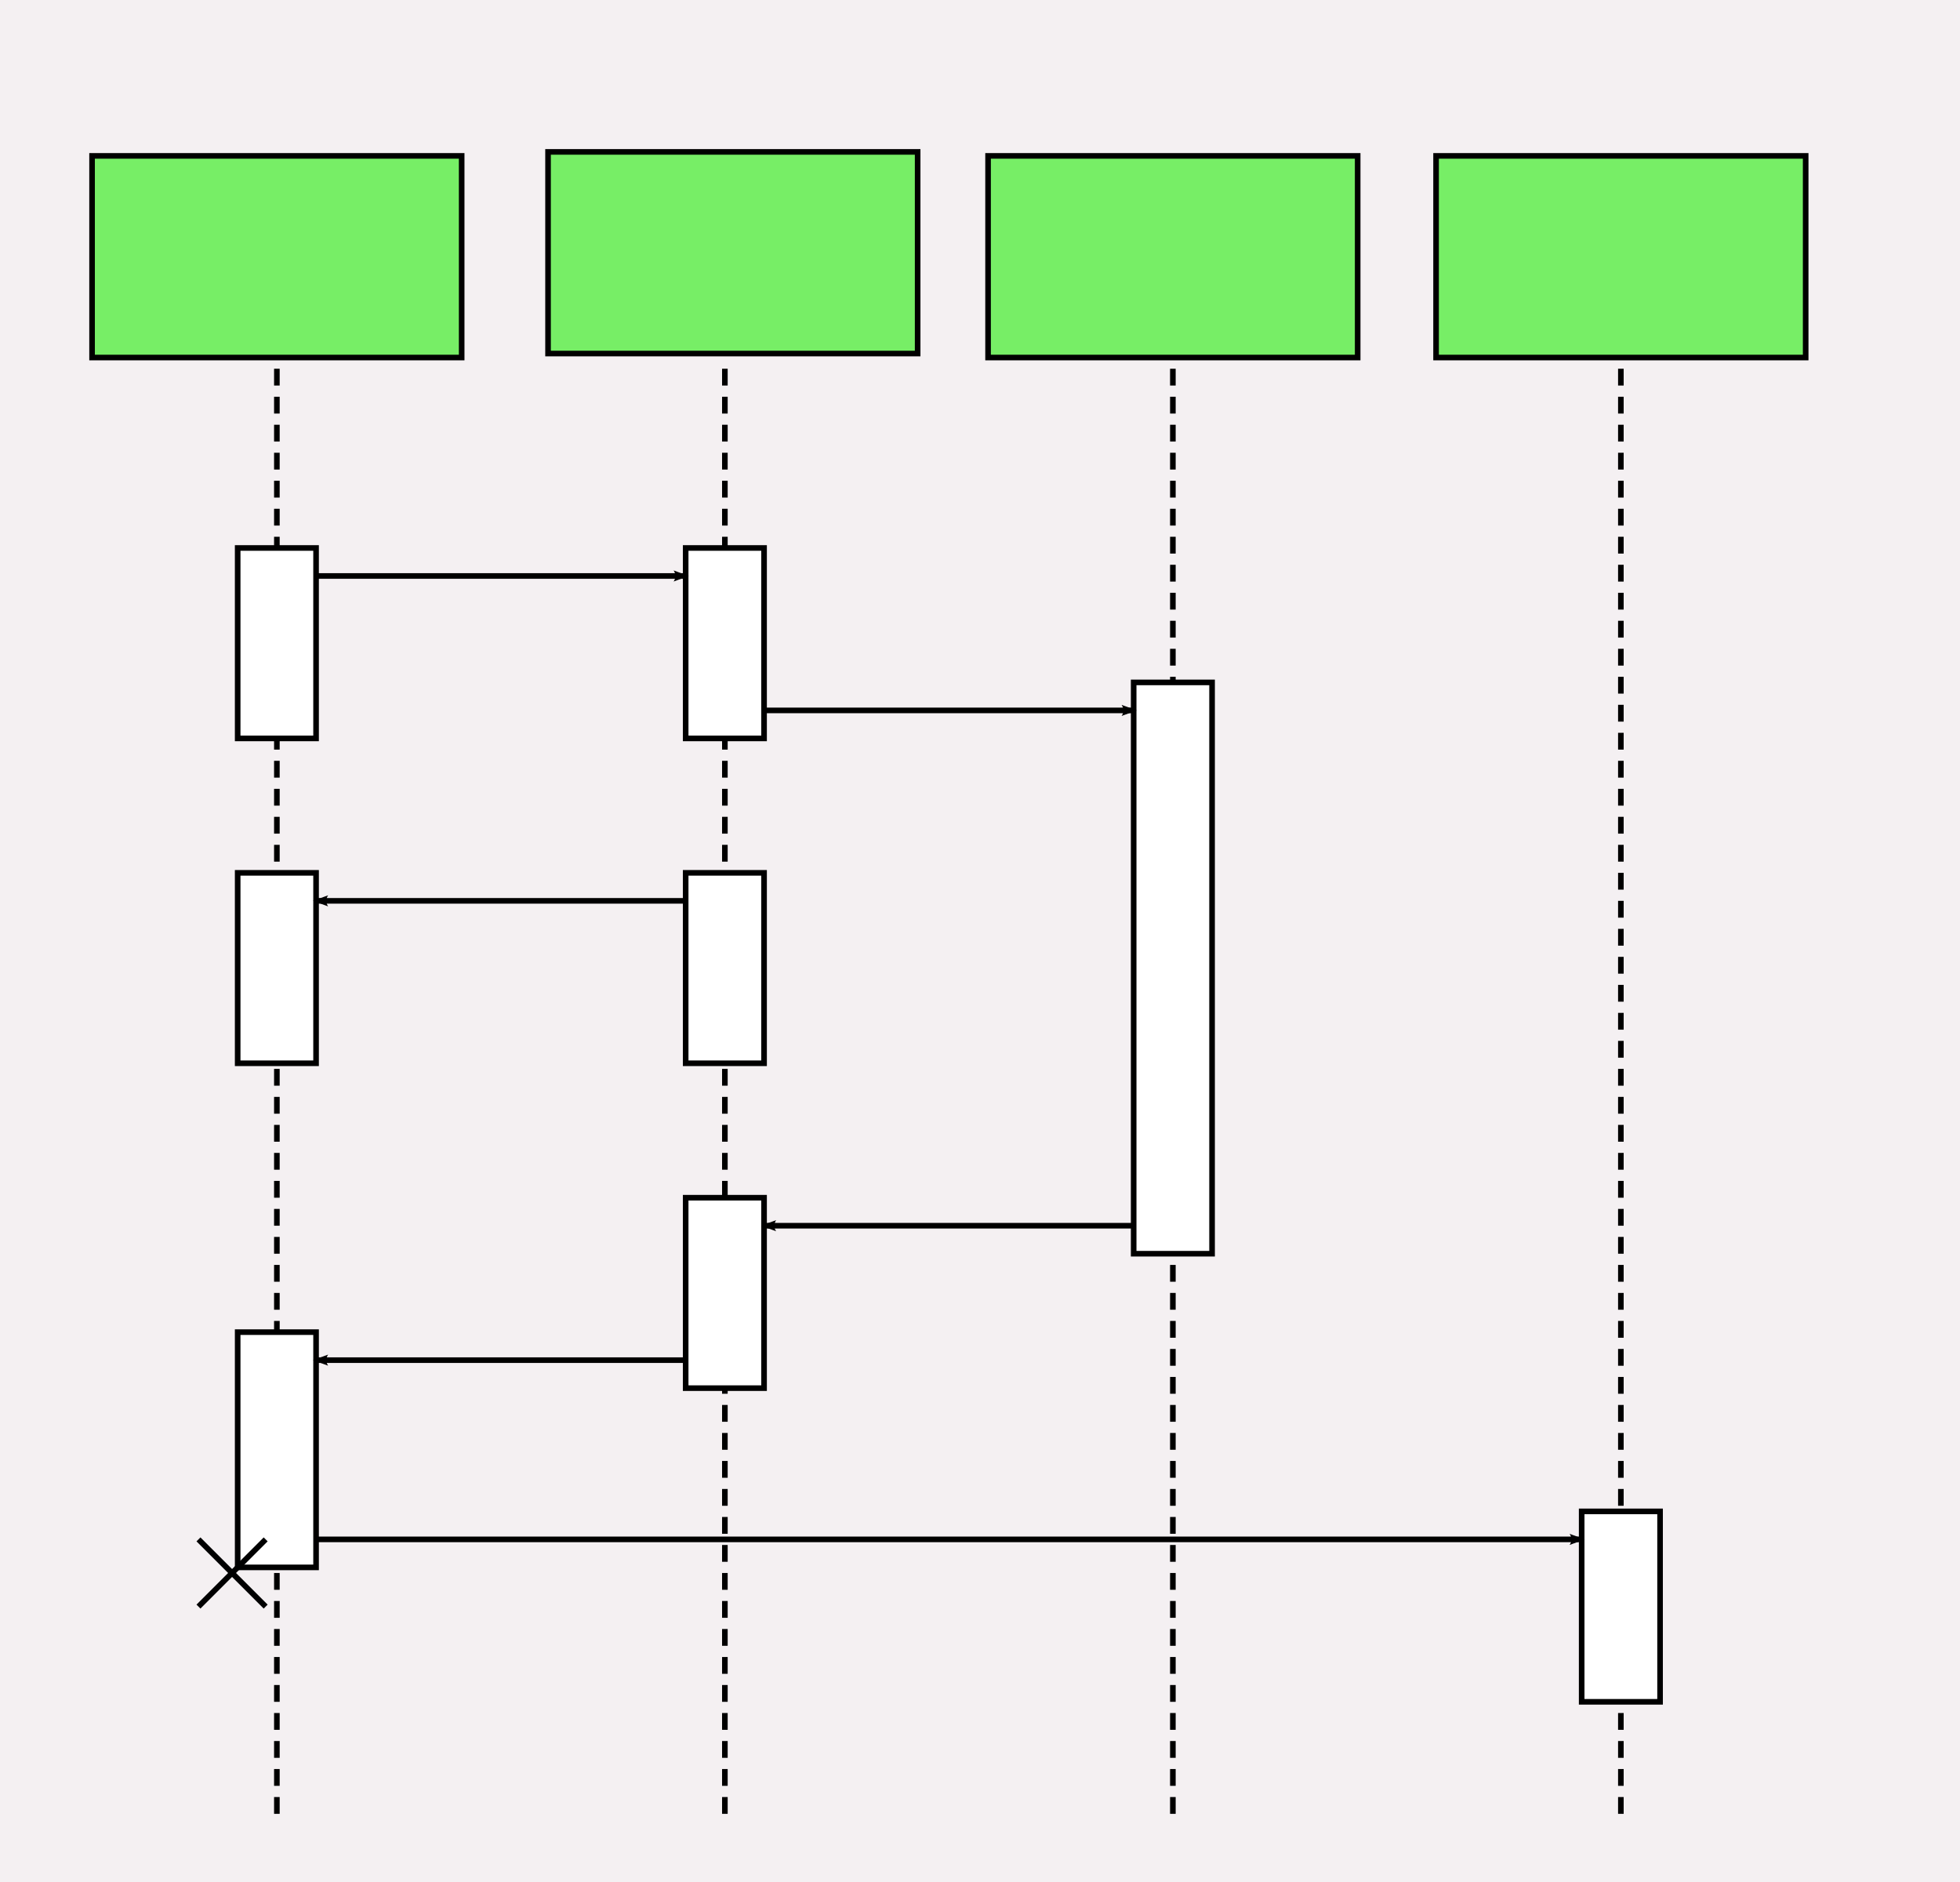 <?xml version="1.0" encoding="UTF-8" standalone="no"?>
<svg
   xmlns:dc="http://purl.org/dc/elements/1.1/"
   xmlns:cc="http://creativecommons.org/ns#"
   xmlns:rdf="http://www.w3.org/1999/02/22-rdf-syntax-ns#"
   xmlns:svg="http://www.w3.org/2000/svg"
   xmlns="http://www.w3.org/2000/svg"
   xmlns:sodipodi="http://sodipodi.sourceforge.net/DTD/sodipodi-0.dtd"
   xmlns:inkscape="http://www.inkscape.org/namespaces/inkscape"
   version="1.1"
   width="350.0px"
   height="336.0px"
   viewBox="0 0 350 336"
   id="svg4716"
   inkscape:version="0.91 r13725"
   sodipodi:docname="exemple.svg">
  <sodipodi:namedview
     pagecolor="#ffffff"
     bordercolor="#666666"
     borderopacity="1"
     objecttolerance="10"
     gridtolerance="10"
     guidetolerance="10"
     inkscape:pageopacity="0"
     inkscape:pageshadow="2"
     inkscape:window-width="1780"
     inkscape:window-height="1002"
     id="namedview4817"
     showgrid="false"
     inkscape:zoom="1.4047619"
     inkscape:cx="175"
     inkscape:cy="168"
     inkscape:window-x="0"
     inkscape:window-y="0"
     inkscape:window-maximized="0"
     inkscape:current-layer="svg4716" />
  <title
     id="title4718">Restaurant UML Sequence</title>
  <desc
     id="desc4720">Sequence diagram</desc>
  <defs
     id="defs4722">
    <marker
       id="atip"
       orient="auto"
       refY="0.0"
       refX="0.0"
       style="overflow:visible">
      <path
         stroke-width="0.5"
         stroke-linejoin="round"
         transform="scale(0.9)rotate(180)"
         d="M8.7,4.0 L-2.2,0.0 L8.7,-4.0 C7.0,-1.63 7,1.62 8.7,4.0 z"
         id="path4725" />
    </marker>
  </defs>
  <rect
     width="350"
     height="336"
     fill="#F4F0F2"
     stroke="none"
     id="rect4727" />
  <g
     transform="translate(16.441,27.831)"
     id="g4729"
     style="fill:none;stroke:#000000">
    <rect
       x="0"
       width="66"
       height="36"
       id="rect4731"
       y="0"
       style="fill:#77ee66" />
    <rect
       x="81.424"
       width="66"
       height="36"
       id="rect4733"
       y="-0.712"
       style="fill:#77ee66" />
    <rect
       x="160"
       width="66"
       height="36"
       id="rect4735"
       y="0"
       style="fill:#77ee66" />
    <rect
       x="240"
       width="66"
       height="36"
       id="rect4737"
       y="0"
       style="fill:#77ee66" />
    <path
       d="m 33,38 0,260"
       id="path4739"
       inkscape:connector-curvature="0"
       style="stroke-dasharray:3, 2" />
    <path
       d="m 113,38 0,260"
       id="path4741"
       inkscape:connector-curvature="0"
       style="stroke-dasharray:3, 2" />
    <path
       d="m 193,38 0,260"
       id="path4743"
       inkscape:connector-curvature="0"
       style="stroke-dasharray:3, 2" />
    <path
       d="m 273,38 0,260"
       id="path4745"
       inkscape:connector-curvature="0"
       style="stroke-dasharray:3, 2" />
    <g
       id="g4747"
       style="fill:#ffffff">
      <rect
         x="26"
         y="70"
         width="14"
         height="34"
         id="rect4749" />
      <rect
         x="106"
         y="70"
         width="14"
         height="34"
         id="rect4751" />
      <rect
         x="26"
         y="128"
         width="14"
         height="34"
         id="rect4753" />
      <rect
         x="106"
         y="128"
         width="14"
         height="34"
         id="rect4755" />
      <rect
         x="106"
         y="186"
         width="14"
         height="34"
         id="rect4757" />
      <rect
         x="186"
         y="94"
         width="14"
         height="102"
         id="rect4759" />
      <rect
         x="26"
         y="210"
         width="14"
         height="42"
         id="rect4761" />
      <rect
         x="266"
         y="242"
         width="14"
         height="34"
         id="rect4763" />
    </g>
    <g
       id="g4765"
       style="marker-end:url(#atip)">
      <path
         d="m 40,75 66,0"
         id="path4767"
         inkscape:connector-curvature="0" />
      <path
         d="m 120,99 66,0"
         id="path4769"
         inkscape:connector-curvature="0" />
      <path
         d="m 106,133 -66,0"
         id="path4771"
         inkscape:connector-curvature="0" />
      <path
         d="m 186,191 -66,0"
         id="path4773"
         inkscape:connector-curvature="0" />
      <path
         d="m 106,215 -66,0"
         id="path4775"
         inkscape:connector-curvature="0" />
      <path
         d="m 40,247 226,0"
         id="path4777"
         inkscape:connector-curvature="0" />
    </g>
    <path
       d="m 19,247 12,12 m 0,-12 -12,12"
       id="path4779"
       inkscape:connector-curvature="0" />
  </g>
</svg>
